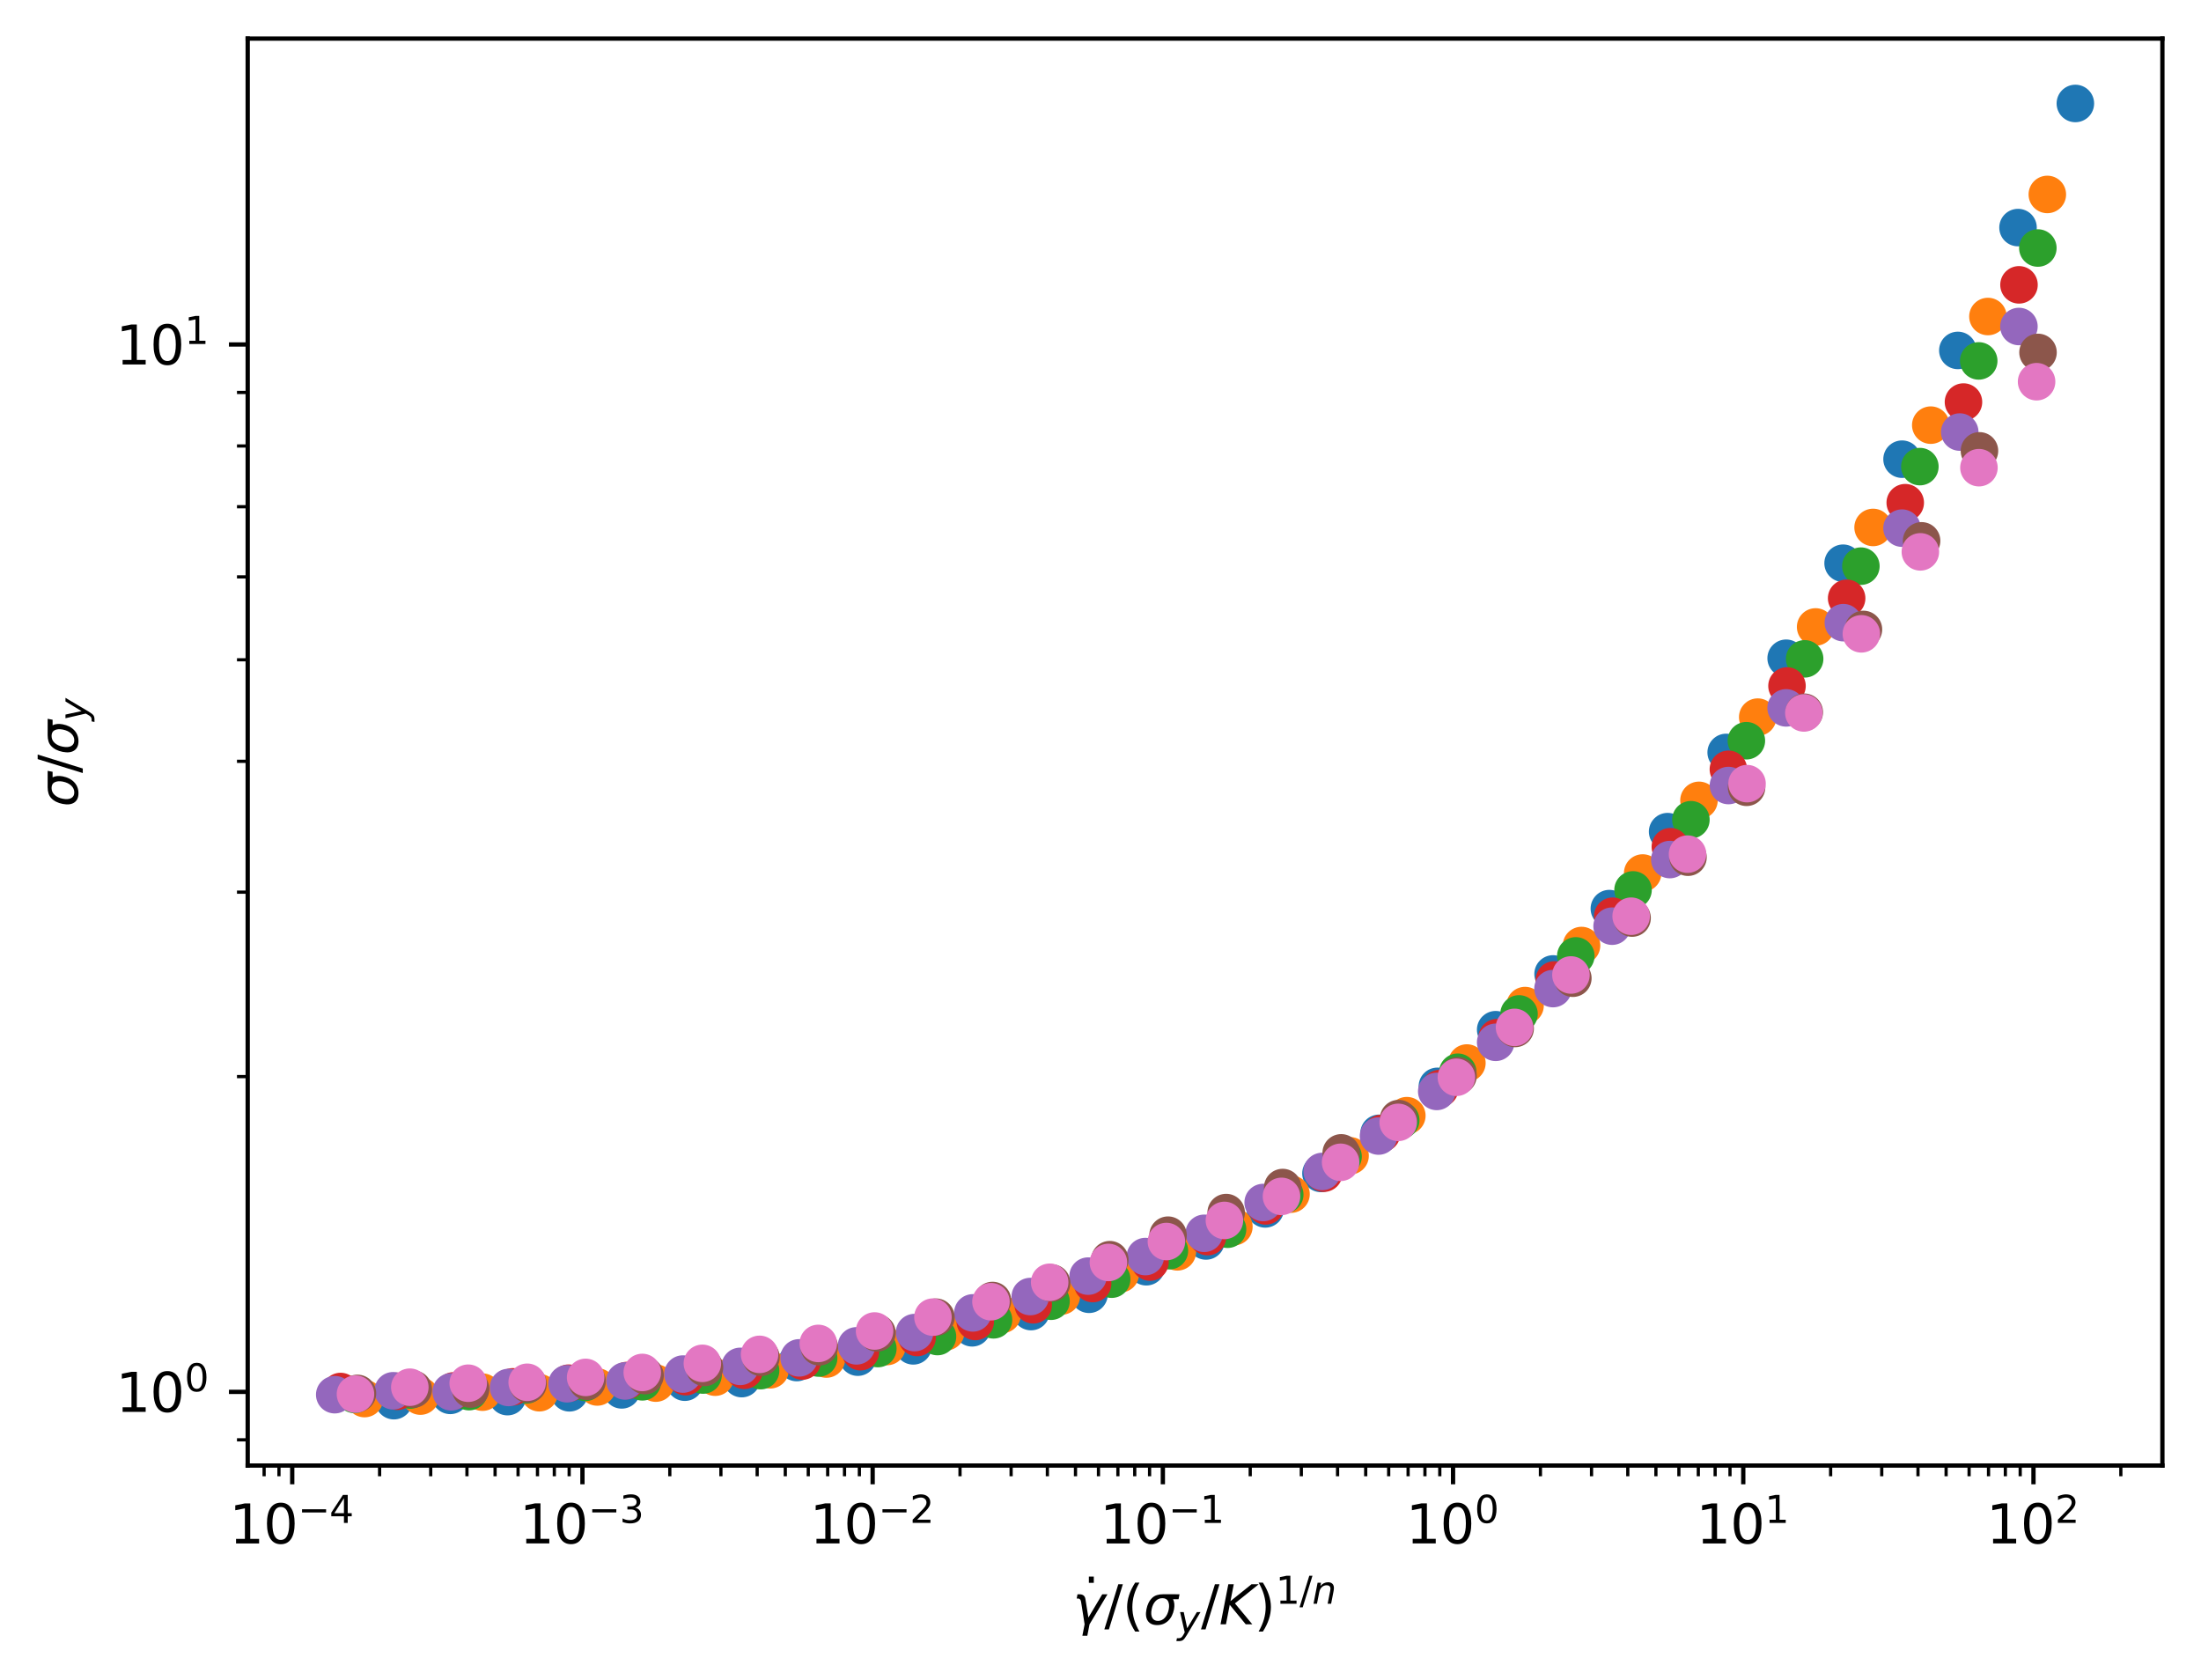 <?xml version="1.0" encoding="utf-8" standalone="no"?>
<!DOCTYPE svg PUBLIC "-//W3C//DTD SVG 1.1//EN"
  "http://www.w3.org/Graphics/SVG/1.1/DTD/svg11.dtd">
<svg xmlns:xlink="http://www.w3.org/1999/xlink" width="410.52pt" height="313.29pt" viewBox="0 0 410.52 313.29" xmlns="http://www.w3.org/2000/svg" version="1.1">
 <defs>
  <style type="text/css">*{stroke-linejoin: round; stroke-linecap: butt}</style>
 </defs>
 <g id="figure_1">
  <g id="patch_1">
   <path d="M 0 313.29 
L 410.52 313.29 
L 410.52 0 
L 0 0 
L 0 313.29 
z
" style="fill: none"/>
  </g>
  <g id="axes_1">
   <g id="patch_2">
    <path d="M 46.2 273.312 
L 403.32 273.312 
L 403.32 7.2 
L 46.2 7.2 
L 46.2 273.312 
z
" style="fill: none"/>
   </g>
   <g id="matplotlib.axis_1">
    <g id="xtick_1">
     <g id="line2d_1">
      <defs>
       <path id="m122ac0cb41" d="M 0 0 
L 0 3.5 
" style="stroke: #000000; stroke-width: 0.8"/>
      </defs>
      <g>
       <use xlink:href="#m122ac0cb41" x="54.507" y="273.312" style="stroke: #000000; stroke-width: 0.8"/>
      </g>
     </g>
     <g id="text_1">
      <!-- $\mathdefault{10^{-4}}$ -->
      <g transform="translate(42.757 287.91) scale(0.1 -0.1)">
       <defs>
        <path id="DejaVuSans-31" d="M 794 531 
L 1825 531 
L 1825 4091 
L 703 3866 
L 703 4441 
L 1819 4666 
L 2450 4666 
L 2450 531 
L 3481 531 
L 3481 0 
L 794 0 
L 794 531 
z
" transform="scale(0.016)"/>
        <path id="DejaVuSans-30" d="M 2034 4250 
Q 1547 4250 1301 3770 
Q 1056 3291 1056 2328 
Q 1056 1369 1301 889 
Q 1547 409 2034 409 
Q 2525 409 2770 889 
Q 3016 1369 3016 2328 
Q 3016 3291 2770 3770 
Q 2525 4250 2034 4250 
z
M 2034 4750 
Q 2819 4750 3233 4129 
Q 3647 3509 3647 2328 
Q 3647 1150 3233 529 
Q 2819 -91 2034 -91 
Q 1250 -91 836 529 
Q 422 1150 422 2328 
Q 422 3509 836 4129 
Q 1250 4750 2034 4750 
z
" transform="scale(0.016)"/>
        <path id="DejaVuSans-2212" d="M 678 2272 
L 4684 2272 
L 4684 1741 
L 678 1741 
L 678 2272 
z
" transform="scale(0.016)"/>
        <path id="DejaVuSans-34" d="M 2419 4116 
L 825 1625 
L 2419 1625 
L 2419 4116 
z
M 2253 4666 
L 3047 4666 
L 3047 1625 
L 3713 1625 
L 3713 1100 
L 3047 1100 
L 3047 0 
L 2419 0 
L 2419 1100 
L 313 1100 
L 313 1709 
L 2253 4666 
z
" transform="scale(0.016)"/>
       </defs>
       <use xlink:href="#DejaVuSans-31" transform="translate(0 0.684)"/>
       <use xlink:href="#DejaVuSans-30" transform="translate(63.623 0.684)"/>
       <use xlink:href="#DejaVuSans-2212" transform="translate(128.203 38.966) scale(0.7)"/>
       <use xlink:href="#DejaVuSans-34" transform="translate(186.855 38.966) scale(0.7)"/>
      </g>
     </g>
    </g>
    <g id="xtick_2">
     <g id="line2d_2">
      <g>
       <use xlink:href="#m122ac0cb41" x="108.635" y="273.312" style="stroke: #000000; stroke-width: 0.8"/>
      </g>
     </g>
     <g id="text_2">
      <!-- $\mathdefault{10^{-3}}$ -->
      <g transform="translate(96.885 287.91) scale(0.1 -0.1)">
       <defs>
        <path id="DejaVuSans-33" d="M 2597 2516 
Q 3050 2419 3304 2112 
Q 3559 1806 3559 1356 
Q 3559 666 3084 287 
Q 2609 -91 1734 -91 
Q 1441 -91 1130 -33 
Q 819 25 488 141 
L 488 750 
Q 750 597 1062 519 
Q 1375 441 1716 441 
Q 2309 441 2620 675 
Q 2931 909 2931 1356 
Q 2931 1769 2642 2001 
Q 2353 2234 1838 2234 
L 1294 2234 
L 1294 2753 
L 1863 2753 
Q 2328 2753 2575 2939 
Q 2822 3125 2822 3475 
Q 2822 3834 2567 4026 
Q 2313 4219 1838 4219 
Q 1578 4219 1281 4162 
Q 984 4106 628 3988 
L 628 4550 
Q 988 4650 1302 4700 
Q 1616 4750 1894 4750 
Q 2613 4750 3031 4423 
Q 3450 4097 3450 3541 
Q 3450 3153 3228 2886 
Q 3006 2619 2597 2516 
z
" transform="scale(0.016)"/>
       </defs>
       <use xlink:href="#DejaVuSans-31" transform="translate(0 0.766)"/>
       <use xlink:href="#DejaVuSans-30" transform="translate(63.623 0.766)"/>
       <use xlink:href="#DejaVuSans-2212" transform="translate(128.203 39.047) scale(0.7)"/>
       <use xlink:href="#DejaVuSans-33" transform="translate(186.855 39.047) scale(0.7)"/>
      </g>
     </g>
    </g>
    <g id="xtick_3">
     <g id="line2d_3">
      <g>
       <use xlink:href="#m122ac0cb41" x="162.763" y="273.312" style="stroke: #000000; stroke-width: 0.8"/>
      </g>
     </g>
     <g id="text_3">
      <!-- $\mathdefault{10^{-2}}$ -->
      <g transform="translate(151.013 287.91) scale(0.1 -0.1)">
       <defs>
        <path id="DejaVuSans-32" d="M 1228 531 
L 3431 531 
L 3431 0 
L 469 0 
L 469 531 
Q 828 903 1448 1529 
Q 2069 2156 2228 2338 
Q 2531 2678 2651 2914 
Q 2772 3150 2772 3378 
Q 2772 3750 2511 3984 
Q 2250 4219 1831 4219 
Q 1534 4219 1204 4116 
Q 875 4013 500 3803 
L 500 4441 
Q 881 4594 1212 4672 
Q 1544 4750 1819 4750 
Q 2544 4750 2975 4387 
Q 3406 4025 3406 3419 
Q 3406 3131 3298 2873 
Q 3191 2616 2906 2266 
Q 2828 2175 2409 1742 
Q 1991 1309 1228 531 
z
" transform="scale(0.016)"/>
       </defs>
       <use xlink:href="#DejaVuSans-31" transform="translate(0 0.766)"/>
       <use xlink:href="#DejaVuSans-30" transform="translate(63.623 0.766)"/>
       <use xlink:href="#DejaVuSans-2212" transform="translate(128.203 39.047) scale(0.7)"/>
       <use xlink:href="#DejaVuSans-32" transform="translate(186.855 39.047) scale(0.7)"/>
      </g>
     </g>
    </g>
    <g id="xtick_4">
     <g id="line2d_4">
      <g>
       <use xlink:href="#m122ac0cb41" x="216.891" y="273.312" style="stroke: #000000; stroke-width: 0.8"/>
      </g>
     </g>
     <g id="text_4">
      <!-- $\mathdefault{10^{-1}}$ -->
      <g transform="translate(205.141 287.91) scale(0.1 -0.1)">
       <use xlink:href="#DejaVuSans-31" transform="translate(0 0.684)"/>
       <use xlink:href="#DejaVuSans-30" transform="translate(63.623 0.684)"/>
       <use xlink:href="#DejaVuSans-2212" transform="translate(128.203 38.966) scale(0.7)"/>
       <use xlink:href="#DejaVuSans-31" transform="translate(186.855 38.966) scale(0.7)"/>
      </g>
     </g>
    </g>
    <g id="xtick_5">
     <g id="line2d_5">
      <g>
       <use xlink:href="#m122ac0cb41" x="271.018" y="273.312" style="stroke: #000000; stroke-width: 0.8"/>
      </g>
     </g>
     <g id="text_5">
      <!-- $\mathdefault{10^{0}}$ -->
      <g transform="translate(262.218 287.91) scale(0.1 -0.1)">
       <use xlink:href="#DejaVuSans-31" transform="translate(0 0.766)"/>
       <use xlink:href="#DejaVuSans-30" transform="translate(63.623 0.766)"/>
       <use xlink:href="#DejaVuSans-30" transform="translate(128.203 39.047) scale(0.7)"/>
      </g>
     </g>
    </g>
    <g id="xtick_6">
     <g id="line2d_6">
      <g>
       <use xlink:href="#m122ac0cb41" x="325.146" y="273.312" style="stroke: #000000; stroke-width: 0.8"/>
      </g>
     </g>
     <g id="text_6">
      <!-- $\mathdefault{10^{1}}$ -->
      <g transform="translate(316.346 287.91) scale(0.1 -0.1)">
       <use xlink:href="#DejaVuSans-31" transform="translate(0 0.684)"/>
       <use xlink:href="#DejaVuSans-30" transform="translate(63.623 0.684)"/>
       <use xlink:href="#DejaVuSans-31" transform="translate(128.203 38.966) scale(0.7)"/>
      </g>
     </g>
    </g>
    <g id="xtick_7">
     <g id="line2d_7">
      <g>
       <use xlink:href="#m122ac0cb41" x="379.274" y="273.312" style="stroke: #000000; stroke-width: 0.8"/>
      </g>
     </g>
     <g id="text_7">
      <!-- $\mathdefault{10^{2}}$ -->
      <g transform="translate(370.474 287.91) scale(0.1 -0.1)">
       <use xlink:href="#DejaVuSans-31" transform="translate(0 0.766)"/>
       <use xlink:href="#DejaVuSans-30" transform="translate(63.623 0.766)"/>
       <use xlink:href="#DejaVuSans-32" transform="translate(128.203 39.047) scale(0.7)"/>
      </g>
     </g>
    </g>
    <g id="xtick_8">
     <g id="line2d_8">
      <defs>
       <path id="m9c5cb05cec" d="M 0 0 
L 0 2 
" style="stroke: #000000; stroke-width: 0.6"/>
      </defs>
      <g>
       <use xlink:href="#m9c5cb05cec" x="49.261" y="273.312" style="stroke: #000000; stroke-width: 0.6"/>
      </g>
     </g>
    </g>
    <g id="xtick_9">
     <g id="line2d_9">
      <g>
       <use xlink:href="#m9c5cb05cec" x="52.03" y="273.312" style="stroke: #000000; stroke-width: 0.6"/>
      </g>
     </g>
    </g>
    <g id="xtick_10">
     <g id="line2d_10">
      <g>
       <use xlink:href="#m9c5cb05cec" x="70.801" y="273.312" style="stroke: #000000; stroke-width: 0.6"/>
      </g>
     </g>
    </g>
    <g id="xtick_11">
     <g id="line2d_11">
      <g>
       <use xlink:href="#m9c5cb05cec" x="80.333" y="273.312" style="stroke: #000000; stroke-width: 0.6"/>
      </g>
     </g>
    </g>
    <g id="xtick_12">
     <g id="line2d_12">
      <g>
       <use xlink:href="#m9c5cb05cec" x="87.095" y="273.312" style="stroke: #000000; stroke-width: 0.6"/>
      </g>
     </g>
    </g>
    <g id="xtick_13">
     <g id="line2d_13">
      <g>
       <use xlink:href="#m9c5cb05cec" x="92.341" y="273.312" style="stroke: #000000; stroke-width: 0.6"/>
      </g>
     </g>
    </g>
    <g id="xtick_14">
     <g id="line2d_14">
      <g>
       <use xlink:href="#m9c5cb05cec" x="96.627" y="273.312" style="stroke: #000000; stroke-width: 0.6"/>
      </g>
     </g>
    </g>
    <g id="xtick_15">
     <g id="line2d_15">
      <g>
       <use xlink:href="#m9c5cb05cec" x="100.25" y="273.312" style="stroke: #000000; stroke-width: 0.6"/>
      </g>
     </g>
    </g>
    <g id="xtick_16">
     <g id="line2d_16">
      <g>
       <use xlink:href="#m9c5cb05cec" x="103.389" y="273.312" style="stroke: #000000; stroke-width: 0.6"/>
      </g>
     </g>
    </g>
    <g id="xtick_17">
     <g id="line2d_17">
      <g>
       <use xlink:href="#m9c5cb05cec" x="106.158" y="273.312" style="stroke: #000000; stroke-width: 0.6"/>
      </g>
     </g>
    </g>
    <g id="xtick_18">
     <g id="line2d_18">
      <g>
       <use xlink:href="#m9c5cb05cec" x="124.929" y="273.312" style="stroke: #000000; stroke-width: 0.6"/>
      </g>
     </g>
    </g>
    <g id="xtick_19">
     <g id="line2d_19">
      <g>
       <use xlink:href="#m9c5cb05cec" x="134.46" y="273.312" style="stroke: #000000; stroke-width: 0.6"/>
      </g>
     </g>
    </g>
    <g id="xtick_20">
     <g id="line2d_20">
      <g>
       <use xlink:href="#m9c5cb05cec" x="141.223" y="273.312" style="stroke: #000000; stroke-width: 0.6"/>
      </g>
     </g>
    </g>
    <g id="xtick_21">
     <g id="line2d_21">
      <g>
       <use xlink:href="#m9c5cb05cec" x="146.469" y="273.312" style="stroke: #000000; stroke-width: 0.6"/>
      </g>
     </g>
    </g>
    <g id="xtick_22">
     <g id="line2d_22">
      <g>
       <use xlink:href="#m9c5cb05cec" x="150.755" y="273.312" style="stroke: #000000; stroke-width: 0.6"/>
      </g>
     </g>
    </g>
    <g id="xtick_23">
     <g id="line2d_23">
      <g>
       <use xlink:href="#m9c5cb05cec" x="154.378" y="273.312" style="stroke: #000000; stroke-width: 0.6"/>
      </g>
     </g>
    </g>
    <g id="xtick_24">
     <g id="line2d_24">
      <g>
       <use xlink:href="#m9c5cb05cec" x="157.517" y="273.312" style="stroke: #000000; stroke-width: 0.6"/>
      </g>
     </g>
    </g>
    <g id="xtick_25">
     <g id="line2d_25">
      <g>
       <use xlink:href="#m9c5cb05cec" x="160.286" y="273.312" style="stroke: #000000; stroke-width: 0.6"/>
      </g>
     </g>
    </g>
    <g id="xtick_26">
     <g id="line2d_26">
      <g>
       <use xlink:href="#m9c5cb05cec" x="179.057" y="273.312" style="stroke: #000000; stroke-width: 0.6"/>
      </g>
     </g>
    </g>
    <g id="xtick_27">
     <g id="line2d_27">
      <g>
       <use xlink:href="#m9c5cb05cec" x="188.588" y="273.312" style="stroke: #000000; stroke-width: 0.6"/>
      </g>
     </g>
    </g>
    <g id="xtick_28">
     <g id="line2d_28">
      <g>
       <use xlink:href="#m9c5cb05cec" x="195.351" y="273.312" style="stroke: #000000; stroke-width: 0.6"/>
      </g>
     </g>
    </g>
    <g id="xtick_29">
     <g id="line2d_29">
      <g>
       <use xlink:href="#m9c5cb05cec" x="200.596" y="273.312" style="stroke: #000000; stroke-width: 0.6"/>
      </g>
     </g>
    </g>
    <g id="xtick_30">
     <g id="line2d_30">
      <g>
       <use xlink:href="#m9c5cb05cec" x="204.882" y="273.312" style="stroke: #000000; stroke-width: 0.6"/>
      </g>
     </g>
    </g>
    <g id="xtick_31">
     <g id="line2d_31">
      <g>
       <use xlink:href="#m9c5cb05cec" x="208.506" y="273.312" style="stroke: #000000; stroke-width: 0.6"/>
      </g>
     </g>
    </g>
    <g id="xtick_32">
     <g id="line2d_32">
      <g>
       <use xlink:href="#m9c5cb05cec" x="211.645" y="273.312" style="stroke: #000000; stroke-width: 0.6"/>
      </g>
     </g>
    </g>
    <g id="xtick_33">
     <g id="line2d_33">
      <g>
       <use xlink:href="#m9c5cb05cec" x="214.414" y="273.312" style="stroke: #000000; stroke-width: 0.6"/>
      </g>
     </g>
    </g>
    <g id="xtick_34">
     <g id="line2d_34">
      <g>
       <use xlink:href="#m9c5cb05cec" x="233.185" y="273.312" style="stroke: #000000; stroke-width: 0.6"/>
      </g>
     </g>
    </g>
    <g id="xtick_35">
     <g id="line2d_35">
      <g>
       <use xlink:href="#m9c5cb05cec" x="242.716" y="273.312" style="stroke: #000000; stroke-width: 0.6"/>
      </g>
     </g>
    </g>
    <g id="xtick_36">
     <g id="line2d_36">
      <g>
       <use xlink:href="#m9c5cb05cec" x="249.479" y="273.312" style="stroke: #000000; stroke-width: 0.6"/>
      </g>
     </g>
    </g>
    <g id="xtick_37">
     <g id="line2d_37">
      <g>
       <use xlink:href="#m9c5cb05cec" x="254.724" y="273.312" style="stroke: #000000; stroke-width: 0.6"/>
      </g>
     </g>
    </g>
    <g id="xtick_38">
     <g id="line2d_38">
      <g>
       <use xlink:href="#m9c5cb05cec" x="259.01" y="273.312" style="stroke: #000000; stroke-width: 0.6"/>
      </g>
     </g>
    </g>
    <g id="xtick_39">
     <g id="line2d_39">
      <g>
       <use xlink:href="#m9c5cb05cec" x="262.634" y="273.312" style="stroke: #000000; stroke-width: 0.6"/>
      </g>
     </g>
    </g>
    <g id="xtick_40">
     <g id="line2d_40">
      <g>
       <use xlink:href="#m9c5cb05cec" x="265.773" y="273.312" style="stroke: #000000; stroke-width: 0.6"/>
      </g>
     </g>
    </g>
    <g id="xtick_41">
     <g id="line2d_41">
      <g>
       <use xlink:href="#m9c5cb05cec" x="268.542" y="273.312" style="stroke: #000000; stroke-width: 0.6"/>
      </g>
     </g>
    </g>
    <g id="xtick_42">
     <g id="line2d_42">
      <g>
       <use xlink:href="#m9c5cb05cec" x="287.313" y="273.312" style="stroke: #000000; stroke-width: 0.6"/>
      </g>
     </g>
    </g>
    <g id="xtick_43">
     <g id="line2d_43">
      <g>
       <use xlink:href="#m9c5cb05cec" x="296.844" y="273.312" style="stroke: #000000; stroke-width: 0.6"/>
      </g>
     </g>
    </g>
    <g id="xtick_44">
     <g id="line2d_44">
      <g>
       <use xlink:href="#m9c5cb05cec" x="303.607" y="273.312" style="stroke: #000000; stroke-width: 0.6"/>
      </g>
     </g>
    </g>
    <g id="xtick_45">
     <g id="line2d_45">
      <g>
       <use xlink:href="#m9c5cb05cec" x="308.852" y="273.312" style="stroke: #000000; stroke-width: 0.6"/>
      </g>
     </g>
    </g>
    <g id="xtick_46">
     <g id="line2d_46">
      <g>
       <use xlink:href="#m9c5cb05cec" x="313.138" y="273.312" style="stroke: #000000; stroke-width: 0.6"/>
      </g>
     </g>
    </g>
    <g id="xtick_47">
     <g id="line2d_47">
      <g>
       <use xlink:href="#m9c5cb05cec" x="316.762" y="273.312" style="stroke: #000000; stroke-width: 0.6"/>
      </g>
     </g>
    </g>
    <g id="xtick_48">
     <g id="line2d_48">
      <g>
       <use xlink:href="#m9c5cb05cec" x="319.901" y="273.312" style="stroke: #000000; stroke-width: 0.6"/>
      </g>
     </g>
    </g>
    <g id="xtick_49">
     <g id="line2d_49">
      <g>
       <use xlink:href="#m9c5cb05cec" x="322.67" y="273.312" style="stroke: #000000; stroke-width: 0.6"/>
      </g>
     </g>
    </g>
    <g id="xtick_50">
     <g id="line2d_50">
      <g>
       <use xlink:href="#m9c5cb05cec" x="341.44" y="273.312" style="stroke: #000000; stroke-width: 0.6"/>
      </g>
     </g>
    </g>
    <g id="xtick_51">
     <g id="line2d_51">
      <g>
       <use xlink:href="#m9c5cb05cec" x="350.972" y="273.312" style="stroke: #000000; stroke-width: 0.6"/>
      </g>
     </g>
    </g>
    <g id="xtick_52">
     <g id="line2d_52">
      <g>
       <use xlink:href="#m9c5cb05cec" x="357.735" y="273.312" style="stroke: #000000; stroke-width: 0.6"/>
      </g>
     </g>
    </g>
    <g id="xtick_53">
     <g id="line2d_53">
      <g>
       <use xlink:href="#m9c5cb05cec" x="362.98" y="273.312" style="stroke: #000000; stroke-width: 0.6"/>
      </g>
     </g>
    </g>
    <g id="xtick_54">
     <g id="line2d_54">
      <g>
       <use xlink:href="#m9c5cb05cec" x="367.266" y="273.312" style="stroke: #000000; stroke-width: 0.6"/>
      </g>
     </g>
    </g>
    <g id="xtick_55">
     <g id="line2d_55">
      <g>
       <use xlink:href="#m9c5cb05cec" x="370.89" y="273.312" style="stroke: #000000; stroke-width: 0.6"/>
      </g>
     </g>
    </g>
    <g id="xtick_56">
     <g id="line2d_56">
      <g>
       <use xlink:href="#m9c5cb05cec" x="374.029" y="273.312" style="stroke: #000000; stroke-width: 0.6"/>
      </g>
     </g>
    </g>
    <g id="xtick_57">
     <g id="line2d_57">
      <g>
       <use xlink:href="#m9c5cb05cec" x="376.797" y="273.312" style="stroke: #000000; stroke-width: 0.6"/>
      </g>
     </g>
    </g>
    <g id="xtick_58">
     <g id="line2d_58">
      <g>
       <use xlink:href="#m9c5cb05cec" x="395.568" y="273.312" style="stroke: #000000; stroke-width: 0.6"/>
      </g>
     </g>
    </g>
    <g id="text_8">
     <!-- $\dot\gamma / (\sigma_{y}/K)^{1/n}$ -->
     <g transform="translate(200.06 302.99) scale(0.1 -0.1)">
      <defs>
       <path id="DejaVuSans-307" d="M -1894 4863 
L -1319 4863 
L -1319 4134 
L -1894 4134 
L -1894 4863 
z
M -1600 3584 
L -1600 3584 
z
" transform="scale(0.016)"/>
       <path id="DejaVuSans-Oblique-3b3" d="M 1491 2950 
L 1838 788 
L 3456 3500 
L 4066 3500 
L 1972 0 
L 1713 -1331 
L 1138 -1331 
L 1397 0 
L 988 2613 
Q 925 3006 628 3006 
L 475 3006 
L 569 3500 
L 788 3500 
Q 1403 3500 1491 2950 
z
" transform="scale(0.016)"/>
       <path id="DejaVuSans-2f" d="M 1625 4666 
L 2156 4666 
L 531 -594 
L 0 -594 
L 1625 4666 
z
" transform="scale(0.016)"/>
       <path id="DejaVuSans-28" d="M 1984 4856 
Q 1566 4138 1362 3434 
Q 1159 2731 1159 2009 
Q 1159 1288 1364 580 
Q 1569 -128 1984 -844 
L 1484 -844 
Q 1016 -109 783 600 
Q 550 1309 550 2009 
Q 550 2706 781 3412 
Q 1013 4119 1484 4856 
L 1984 4856 
z
" transform="scale(0.016)"/>
       <path id="DejaVuSans-Oblique-3c3" d="M 2219 3044 
Q 1744 3044 1422 2700 
Q 1081 2341 969 1747 
Q 844 1119 1044 756 
Q 1241 397 1706 397 
Q 2166 397 2503 759 
Q 2844 1122 2966 1747 
Q 3075 2319 2881 2700 
Q 2700 3044 2219 3044 
z
M 2309 3503 
L 4219 3500 
L 4106 2925 
L 3463 2925 
Q 3706 2438 3575 1747 
Q 3406 888 2884 400 
Q 2359 -91 1609 -91 
Q 856 -91 525 400 
Q 194 888 363 1747 
Q 528 2609 1050 3097 
Q 1484 3503 2309 3503 
z
" transform="scale(0.016)"/>
       <path id="DejaVuSans-Oblique-79" d="M 1588 -325 
Q 1188 -997 936 -1164 
Q 684 -1331 294 -1331 
L -159 -1331 
L -63 -850 
L 269 -850 
Q 509 -850 678 -719 
Q 847 -588 1056 -206 
L 1234 128 
L 459 3500 
L 1069 3500 
L 1650 819 
L 3256 3500 
L 3859 3500 
L 1588 -325 
z
" transform="scale(0.016)"/>
       <path id="DejaVuSans-Oblique-4b" d="M 1081 4666 
L 1716 4666 
L 1331 2700 
L 3781 4666 
L 4622 4666 
L 1850 2438 
L 3878 0 
L 3109 0 
L 1247 2272 
L 806 0 
L 172 0 
L 1081 4666 
z
" transform="scale(0.016)"/>
       <path id="DejaVuSans-29" d="M 513 4856 
L 1013 4856 
Q 1481 4119 1714 3412 
Q 1947 2706 1947 2009 
Q 1947 1309 1714 600 
Q 1481 -109 1013 -844 
L 513 -844 
Q 928 -128 1133 580 
Q 1338 1288 1338 2009 
Q 1338 2731 1133 3434 
Q 928 4138 513 4856 
z
" transform="scale(0.016)"/>
       <path id="DejaVuSans-Oblique-6e" d="M 3566 2113 
L 3156 0 
L 2578 0 
L 2988 2091 
Q 3016 2238 3031 2350 
Q 3047 2463 3047 2528 
Q 3047 2791 2881 2937 
Q 2716 3084 2419 3084 
Q 1956 3084 1622 2776 
Q 1288 2469 1184 1941 
L 800 0 
L 225 0 
L 903 3500 
L 1478 3500 
L 1363 2950 
Q 1603 3253 1940 3418 
Q 2278 3584 2650 3584 
Q 3113 3584 3367 3334 
Q 3622 3084 3622 2631 
Q 3622 2519 3608 2391 
Q 3594 2263 3566 2113 
z
" transform="scale(0.016)"/>
      </defs>
      <use xlink:href="#DejaVuSans-307" transform="translate(60.617 11.872)"/>
      <use xlink:href="#DejaVuSans-Oblique-3b3" transform="translate(0 0.684)"/>
      <use xlink:href="#DejaVuSans-2f" transform="translate(59.18 0.684)"/>
      <use xlink:href="#DejaVuSans-28" transform="translate(92.871 0.684)"/>
      <use xlink:href="#DejaVuSans-Oblique-3c3" transform="translate(131.885 0.684)"/>
      <use xlink:href="#DejaVuSans-Oblique-79" transform="translate(195.264 -15.722) scale(0.7)"/>
      <use xlink:href="#DejaVuSans-2f" transform="translate(239.424 0.684)"/>
      <use xlink:href="#DejaVuSans-Oblique-4b" transform="translate(273.115 0.684)"/>
      <use xlink:href="#DejaVuSans-29" transform="translate(338.691 0.684)"/>
      <use xlink:href="#DejaVuSans-31" transform="translate(378.662 38.966) scale(0.7)"/>
      <use xlink:href="#DejaVuSans-2f" transform="translate(423.198 38.966) scale(0.7)"/>
      <use xlink:href="#DejaVuSans-Oblique-6e" transform="translate(446.782 38.966) scale(0.7)"/>
     </g>
    </g>
   </g>
   <g id="matplotlib.axis_2">
    <g id="ytick_1">
     <g id="line2d_59">
      <defs>
       <path id="m9fdda452d6" d="M 0 0 
L -3.5 0 
" style="stroke: #000000; stroke-width: 0.8"/>
      </defs>
      <g>
       <use xlink:href="#m9fdda452d6" x="46.2" y="259.577" style="stroke: #000000; stroke-width: 0.8"/>
      </g>
     </g>
     <g id="text_9">
      <!-- $\mathdefault{10^{0}}$ -->
      <g transform="translate(21.6 263.376) scale(0.1 -0.1)">
       <use xlink:href="#DejaVuSans-31" transform="translate(0 0.766)"/>
       <use xlink:href="#DejaVuSans-30" transform="translate(63.623 0.766)"/>
       <use xlink:href="#DejaVuSans-30" transform="translate(128.203 39.047) scale(0.7)"/>
      </g>
     </g>
    </g>
    <g id="ytick_2">
     <g id="line2d_60">
      <g>
       <use xlink:href="#m9fdda452d6" x="46.2" y="64.246" style="stroke: #000000; stroke-width: 0.8"/>
      </g>
     </g>
     <g id="text_10">
      <!-- $\mathdefault{10^{1}}$ -->
      <g transform="translate(21.6 68.045) scale(0.1 -0.1)">
       <use xlink:href="#DejaVuSans-31" transform="translate(0 0.684)"/>
       <use xlink:href="#DejaVuSans-30" transform="translate(63.623 0.684)"/>
       <use xlink:href="#DejaVuSans-31" transform="translate(128.203 38.966) scale(0.7)"/>
      </g>
     </g>
    </g>
    <g id="ytick_3">
     <g id="line2d_61">
      <defs>
       <path id="mb81e684289" d="M 0 0 
L -2 0 
" style="stroke: #000000; stroke-width: 0.6"/>
      </defs>
      <g>
       <use xlink:href="#mb81e684289" x="46.2" y="268.515" style="stroke: #000000; stroke-width: 0.6"/>
      </g>
     </g>
    </g>
    <g id="ytick_4">
     <g id="line2d_62">
      <g>
       <use xlink:href="#mb81e684289" x="46.2" y="200.777" style="stroke: #000000; stroke-width: 0.6"/>
      </g>
     </g>
    </g>
    <g id="ytick_5">
     <g id="line2d_63">
      <g>
       <use xlink:href="#mb81e684289" x="46.2" y="166.381" style="stroke: #000000; stroke-width: 0.6"/>
      </g>
     </g>
    </g>
    <g id="ytick_6">
     <g id="line2d_64">
      <g>
       <use xlink:href="#mb81e684289" x="46.2" y="141.976" style="stroke: #000000; stroke-width: 0.6"/>
      </g>
     </g>
    </g>
    <g id="ytick_7">
     <g id="line2d_65">
      <g>
       <use xlink:href="#mb81e684289" x="46.2" y="123.047" style="stroke: #000000; stroke-width: 0.6"/>
      </g>
     </g>
    </g>
    <g id="ytick_8">
     <g id="line2d_66">
      <g>
       <use xlink:href="#mb81e684289" x="46.2" y="107.58" style="stroke: #000000; stroke-width: 0.6"/>
      </g>
     </g>
    </g>
    <g id="ytick_9">
     <g id="line2d_67">
      <g>
       <use xlink:href="#mb81e684289" x="46.2" y="94.503" style="stroke: #000000; stroke-width: 0.6"/>
      </g>
     </g>
    </g>
    <g id="ytick_10">
     <g id="line2d_68">
      <g>
       <use xlink:href="#mb81e684289" x="46.2" y="83.176" style="stroke: #000000; stroke-width: 0.6"/>
      </g>
     </g>
    </g>
    <g id="ytick_11">
     <g id="line2d_69">
      <g>
       <use xlink:href="#mb81e684289" x="46.2" y="73.184" style="stroke: #000000; stroke-width: 0.6"/>
      </g>
     </g>
    </g>
    <g id="text_11">
     <!-- $\sigma / \sigma_{y}$ -->
     <g transform="translate(14.5 150.506) rotate(-90) scale(0.1 -0.1)">
      <use xlink:href="#DejaVuSans-Oblique-3c3" transform="translate(0 0.094)"/>
      <use xlink:href="#DejaVuSans-2f" transform="translate(63.379 0.094)"/>
      <use xlink:href="#DejaVuSans-Oblique-3c3" transform="translate(97.07 0.094)"/>
      <use xlink:href="#DejaVuSans-Oblique-79" transform="translate(160.449 -16.312) scale(0.7)"/>
     </g>
    </g>
   </g>
   <g id="line2d_70">
    <defs>
     <path id="m24599a36b8" d="M 0 3 
C 0.796 3 1.559 2.684 2.121 2.121 
C 2.684 1.559 3 0.796 3 0 
C 3 -0.796 2.684 -1.559 2.121 -2.121 
C 1.559 -2.684 0.796 -3 0 -3 
C -0.796 -3 -1.559 -2.684 -2.121 -2.121 
C -2.684 -1.559 -3 -0.796 -3 0 
C -3 0.796 -2.684 1.559 -2.121 2.121 
C -1.559 2.684 -0.796 3 0 3 
z
" style="stroke: #1f77b4"/>
    </defs>
    <g clip-path="url(#pd4ca7f4104)">
     <use xlink:href="#m24599a36b8" x="73.469" y="261.216" style="fill: #1f77b4; stroke: #1f77b4"/>
     <use xlink:href="#m24599a36b8" x="83.983" y="260.228" style="fill: #1f77b4; stroke: #1f77b4"/>
     <use xlink:href="#m24599a36b8" x="94.654" y="260.464" style="fill: #1f77b4; stroke: #1f77b4"/>
     <use xlink:href="#m24599a36b8" x="106.202" y="259.749" style="fill: #1f77b4; stroke: #1f77b4"/>
     <use xlink:href="#m24599a36b8" x="115.96" y="259.204" style="fill: #1f77b4; stroke: #1f77b4"/>
     <use xlink:href="#m24599a36b8" x="127.729" y="257.771" style="fill: #1f77b4; stroke: #1f77b4"/>
     <use xlink:href="#m24599a36b8" x="138.343" y="257.101" style="fill: #1f77b4; stroke: #1f77b4"/>
     <use xlink:href="#m24599a36b8" x="148.609" y="254.107" style="fill: #1f77b4; stroke: #1f77b4"/>
     <use xlink:href="#m24599a36b8" x="159.995" y="253.101" style="fill: #1f77b4; stroke: #1f77b4"/>
     <use xlink:href="#m24599a36b8" x="170.34" y="250.993" style="fill: #1f77b4; stroke: #1f77b4"/>
     <use xlink:href="#m24599a36b8" x="181.317" y="247.627" style="fill: #1f77b4; stroke: #1f77b4"/>
     <use xlink:href="#m24599a36b8" x="192.298" y="244.601" style="fill: #1f77b4; stroke: #1f77b4"/>
     <use xlink:href="#m24599a36b8" x="203.123" y="241.375" style="fill: #1f77b4; stroke: #1f77b4"/>
     <use xlink:href="#m24599a36b8" x="213.808" y="236.239" style="fill: #1f77b4; stroke: #1f77b4"/>
     <use xlink:href="#m24599a36b8" x="224.934" y="231.433" style="fill: #1f77b4; stroke: #1f77b4"/>
     <use xlink:href="#m24599a36b8" x="235.983" y="225.453" style="fill: #1f77b4; stroke: #1f77b4"/>
     <use xlink:href="#m24599a36b8" x="246.38" y="218.838" style="fill: #1f77b4; stroke: #1f77b4"/>
     <use xlink:href="#m24599a36b8" x="257.214" y="211.359" style="fill: #1f77b4; stroke: #1f77b4"/>
     <use xlink:href="#m24599a36b8" x="268.095" y="202.598" style="fill: #1f77b4; stroke: #1f77b4"/>
     <use xlink:href="#m24599a36b8" x="278.966" y="192.034" style="fill: #1f77b4; stroke: #1f77b4"/>
     <use xlink:href="#m24599a36b8" x="289.675" y="181.633" style="fill: #1f77b4; stroke: #1f77b4"/>
     <use xlink:href="#m24599a36b8" x="300.17" y="169.449" style="fill: #1f77b4; stroke: #1f77b4"/>
     <use xlink:href="#m24599a36b8" x="311.037" y="155.096" style="fill: #1f77b4; stroke: #1f77b4"/>
     <use xlink:href="#m24599a36b8" x="321.958" y="140.325" style="fill: #1f77b4; stroke: #1f77b4"/>
     <use xlink:href="#m24599a36b8" x="333.144" y="122.76" style="fill: #1f77b4; stroke: #1f77b4"/>
     <use xlink:href="#m24599a36b8" x="343.766" y="105.037" style="fill: #1f77b4; stroke: #1f77b4"/>
     <use xlink:href="#m24599a36b8" x="354.761" y="85.635" style="fill: #1f77b4; stroke: #1f77b4"/>
     <use xlink:href="#m24599a36b8" x="365.167" y="65.352" style="fill: #1f77b4; stroke: #1f77b4"/>
     <use xlink:href="#m24599a36b8" x="376.392" y="42.443" style="fill: #1f77b4; stroke: #1f77b4"/>
     <use xlink:href="#m24599a36b8" x="387.087" y="19.296" style="fill: #1f77b4; stroke: #1f77b4"/>
    </g>
   </g>
   <g id="line2d_71">
    <defs>
     <path id="mbac4171465" d="M 0 3 
C 0.796 3 1.559 2.684 2.121 2.121 
C 2.684 1.559 3 0.796 3 0 
C 3 -0.796 2.684 -1.559 2.121 -2.121 
C 1.559 -2.684 0.796 -3 0 -3 
C -0.796 -3 -1.559 -2.684 -2.121 -2.121 
C -2.684 -1.559 -3 -0.796 -3 0 
C -3 0.796 -2.684 1.559 -2.121 2.121 
C -1.559 2.684 -0.796 3 0 3 
z
" style="stroke: #ff7f0e"/>
    </defs>
    <g clip-path="url(#pd4ca7f4104)">
     <use xlink:href="#mbac4171465" x="67.993" y="260.823" style="fill: #ff7f0e; stroke: #ff7f0e"/>
     <use xlink:href="#mbac4171465" x="78.414" y="260.364" style="fill: #ff7f0e; stroke: #ff7f0e"/>
     <use xlink:href="#mbac4171465" x="89.987" y="259.629" style="fill: #ff7f0e; stroke: #ff7f0e"/>
     <use xlink:href="#mbac4171465" x="100.594" y="259.736" style="fill: #ff7f0e; stroke: #ff7f0e"/>
     <use xlink:href="#mbac4171465" x="111.403" y="258.661" style="fill: #ff7f0e; stroke: #ff7f0e"/>
     <use xlink:href="#mbac4171465" x="122.313" y="257.94" style="fill: #ff7f0e; stroke: #ff7f0e"/>
     <use xlink:href="#mbac4171465" x="133.392" y="256.835" style="fill: #ff7f0e; stroke: #ff7f0e"/>
     <use xlink:href="#mbac4171465" x="143.638" y="255.458" style="fill: #ff7f0e; stroke: #ff7f0e"/>
     <use xlink:href="#mbac4171465" x="154.134" y="253.451" style="fill: #ff7f0e; stroke: #ff7f0e"/>
     <use xlink:href="#mbac4171465" x="165.423" y="251.12" style="fill: #ff7f0e; stroke: #ff7f0e"/>
     <use xlink:href="#mbac4171465" x="176.407" y="248.373" style="fill: #ff7f0e; stroke: #ff7f0e"/>
     <use xlink:href="#mbac4171465" x="186.918" y="245.134" style="fill: #ff7f0e; stroke: #ff7f0e"/>
     <use xlink:href="#mbac4171465" x="197.954" y="241.71" style="fill: #ff7f0e; stroke: #ff7f0e"/>
     <use xlink:href="#mbac4171465" x="208.961" y="237.552" style="fill: #ff7f0e; stroke: #ff7f0e"/>
     <use xlink:href="#mbac4171465" x="219.597" y="233.46" style="fill: #ff7f0e; stroke: #ff7f0e"/>
     <use xlink:href="#mbac4171465" x="230.139" y="228.767" style="fill: #ff7f0e; stroke: #ff7f0e"/>
     <use xlink:href="#mbac4171465" x="240.795" y="222.696" style="fill: #ff7f0e; stroke: #ff7f0e"/>
     <use xlink:href="#mbac4171465" x="251.808" y="215.547" style="fill: #ff7f0e; stroke: #ff7f0e"/>
     <use xlink:href="#mbac4171465" x="262.396" y="208.065" style="fill: #ff7f0e; stroke: #ff7f0e"/>
     <use xlink:href="#mbac4171465" x="273.598" y="198.248" style="fill: #ff7f0e; stroke: #ff7f0e"/>
     <use xlink:href="#mbac4171465" x="284.446" y="187.533" style="fill: #ff7f0e; stroke: #ff7f0e"/>
     <use xlink:href="#mbac4171465" x="294.98" y="176.334" style="fill: #ff7f0e; stroke: #ff7f0e"/>
     <use xlink:href="#mbac4171465" x="306.387" y="162.811" style="fill: #ff7f0e; stroke: #ff7f0e"/>
     <use xlink:href="#mbac4171465" x="316.886" y="149.261" style="fill: #ff7f0e; stroke: #ff7f0e"/>
     <use xlink:href="#mbac4171465" x="327.843" y="133.741" style="fill: #ff7f0e; stroke: #ff7f0e"/>
     <use xlink:href="#mbac4171465" x="338.643" y="116.921" style="fill: #ff7f0e; stroke: #ff7f0e"/>
     <use xlink:href="#mbac4171465" x="349.359" y="98.365" style="fill: #ff7f0e; stroke: #ff7f0e"/>
     <use xlink:href="#mbac4171465" x="360.118" y="79.287" style="fill: #ff7f0e; stroke: #ff7f0e"/>
     <use xlink:href="#mbac4171465" x="370.779" y="59.028" style="fill: #ff7f0e; stroke: #ff7f0e"/>
     <use xlink:href="#mbac4171465" x="381.858" y="36.263" style="fill: #ff7f0e; stroke: #ff7f0e"/>
    </g>
   </g>
   <g id="line2d_72">
    <defs>
     <path id="mfddb820aac" d="M 0 3 
C 0.796 3 1.559 2.684 2.121 2.121 
C 2.684 1.559 3 0.796 3 0 
C 3 -0.796 2.684 -1.559 2.121 -2.121 
C 1.559 -2.684 0.796 -3 0 -3 
C -0.796 -3 -1.559 -2.684 -2.121 -2.121 
C -2.684 -1.559 -3 -0.796 -3 0 
C -3 0.796 -2.684 1.559 -2.121 2.121 
C -1.559 2.684 -0.796 3 0 3 
z
" style="stroke: #2ca02c"/>
    </defs>
    <g clip-path="url(#pd4ca7f4104)">
     <use xlink:href="#mfddb820aac" x="66.14" y="260.063" style="fill: #2ca02c; stroke: #2ca02c"/>
     <use xlink:href="#mfddb820aac" x="76.506" y="259.231" style="fill: #2ca02c; stroke: #2ca02c"/>
     <use xlink:href="#mfddb820aac" x="87.485" y="259.529" style="fill: #2ca02c; stroke: #2ca02c"/>
     <use xlink:href="#mfddb820aac" x="98.195" y="258.274" style="fill: #2ca02c; stroke: #2ca02c"/>
     <use xlink:href="#mfddb820aac" x="109.15" y="257.81" style="fill: #2ca02c; stroke: #2ca02c"/>
     <use xlink:href="#mfddb820aac" x="119.818" y="257.7" style="fill: #2ca02c; stroke: #2ca02c"/>
     <use xlink:href="#mfddb820aac" x="131.134" y="256.435" style="fill: #2ca02c; stroke: #2ca02c"/>
     <use xlink:href="#mfddb820aac" x="141.862" y="255.614" style="fill: #2ca02c; stroke: #2ca02c"/>
     <use xlink:href="#mfddb820aac" x="152.69" y="253.266" style="fill: #2ca02c; stroke: #2ca02c"/>
     <use xlink:href="#mfddb820aac" x="163.731" y="251.498" style="fill: #2ca02c; stroke: #2ca02c"/>
     <use xlink:href="#mfddb820aac" x="174.856" y="249.257" style="fill: #2ca02c; stroke: #2ca02c"/>
     <use xlink:href="#mfddb820aac" x="185.305" y="246.138" style="fill: #2ca02c; stroke: #2ca02c"/>
     <use xlink:href="#mfddb820aac" x="196.031" y="242.669" style="fill: #2ca02c; stroke: #2ca02c"/>
     <use xlink:href="#mfddb820aac" x="207.341" y="238.558" style="fill: #2ca02c; stroke: #2ca02c"/>
     <use xlink:href="#mfddb820aac" x="218.112" y="233.247" style="fill: #2ca02c; stroke: #2ca02c"/>
     <use xlink:href="#mfddb820aac" x="228.957" y="229.244" style="fill: #2ca02c; stroke: #2ca02c"/>
     <use xlink:href="#mfddb820aac" x="239.623" y="222.781" style="fill: #2ca02c; stroke: #2ca02c"/>
     <use xlink:href="#mfddb820aac" x="250.502" y="215.687" style="fill: #2ca02c; stroke: #2ca02c"/>
     <use xlink:href="#mfddb820aac" x="261.257" y="208.923" style="fill: #2ca02c; stroke: #2ca02c"/>
     <use xlink:href="#mfddb820aac" x="271.895" y="199.965" style="fill: #2ca02c; stroke: #2ca02c"/>
     <use xlink:href="#mfddb820aac" x="283.32" y="189.092" style="fill: #2ca02c; stroke: #2ca02c"/>
     <use xlink:href="#mfddb820aac" x="293.911" y="178.268" style="fill: #2ca02c; stroke: #2ca02c"/>
     <use xlink:href="#mfddb820aac" x="304.587" y="165.963" style="fill: #2ca02c; stroke: #2ca02c"/>
     <use xlink:href="#mfddb820aac" x="315.379" y="152.874" style="fill: #2ca02c; stroke: #2ca02c"/>
     <use xlink:href="#mfddb820aac" x="325.723" y="138.14" style="fill: #2ca02c; stroke: #2ca02c"/>
     <use xlink:href="#mfddb820aac" x="336.593" y="122.871" style="fill: #2ca02c; stroke: #2ca02c"/>
     <use xlink:href="#mfddb820aac" x="347.083" y="105.584" style="fill: #2ca02c; stroke: #2ca02c"/>
     <use xlink:href="#mfddb820aac" x="358.084" y="87.02" style="fill: #2ca02c; stroke: #2ca02c"/>
     <use xlink:href="#mfddb820aac" x="369.062" y="67.307" style="fill: #2ca02c; stroke: #2ca02c"/>
     <use xlink:href="#mfddb820aac" x="380.089" y="46.253" style="fill: #2ca02c; stroke: #2ca02c"/>
    </g>
   </g>
   <g id="line2d_73">
    <defs>
     <path id="m1496daf0ba" d="M 0 3 
C 0.796 3 1.559 2.684 2.121 2.121 
C 2.684 1.559 3 0.796 3 0 
C 3 -0.796 2.684 -1.559 2.121 -2.121 
C 1.559 -2.684 0.796 -3 0 -3 
C -0.796 -3 -1.559 -2.684 -2.121 -2.121 
C -2.684 -1.559 -3 -0.796 -3 0 
C -3 0.796 -2.684 1.559 -2.121 2.121 
C -1.559 2.684 -0.796 3 0 3 
z
" style="stroke: #d62728"/>
    </defs>
    <g clip-path="url(#pd4ca7f4104)">
     <use xlink:href="#m1496daf0ba" x="63.523" y="259.508" style="fill: #d62728; stroke: #d62728"/>
     <use xlink:href="#m1496daf0ba" x="74.087" y="259.466" style="fill: #d62728; stroke: #d62728"/>
     <use xlink:href="#m1496daf0ba" x="84.579" y="259.396" style="fill: #d62728; stroke: #d62728"/>
     <use xlink:href="#m1496daf0ba" x="95.631" y="258.637" style="fill: #d62728; stroke: #d62728"/>
     <use xlink:href="#m1496daf0ba" x="106.047" y="257.953" style="fill: #d62728; stroke: #d62728"/>
     <use xlink:href="#m1496daf0ba" x="116.938" y="257.458" style="fill: #d62728; stroke: #d62728"/>
     <use xlink:href="#m1496daf0ba" x="127.89" y="256.742" style="fill: #d62728; stroke: #d62728"/>
     <use xlink:href="#m1496daf0ba" x="138.81" y="255.552" style="fill: #d62728; stroke: #d62728"/>
     <use xlink:href="#m1496daf0ba" x="149.643" y="253.82" style="fill: #d62728; stroke: #d62728"/>
     <use xlink:href="#m1496daf0ba" x="160.486" y="252.083" style="fill: #d62728; stroke: #d62728"/>
     <use xlink:href="#m1496daf0ba" x="171.058" y="249.438" style="fill: #d62728; stroke: #d62728"/>
     <use xlink:href="#m1496daf0ba" x="181.904" y="246.447" style="fill: #d62728; stroke: #d62728"/>
     <use xlink:href="#m1496daf0ba" x="192.716" y="243.338" style="fill: #d62728; stroke: #d62728"/>
     <use xlink:href="#m1496daf0ba" x="203.798" y="239.376" style="fill: #d62728; stroke: #d62728"/>
     <use xlink:href="#m1496daf0ba" x="214.492" y="235.365" style="fill: #d62728; stroke: #d62728"/>
     <use xlink:href="#m1496daf0ba" x="225.233" y="230.622" style="fill: #d62728; stroke: #d62728"/>
     <use xlink:href="#m1496daf0ba" x="236.064" y="224.891" style="fill: #d62728; stroke: #d62728"/>
     <use xlink:href="#m1496daf0ba" x="246.908" y="218.794" style="fill: #d62728; stroke: #d62728"/>
     <use xlink:href="#m1496daf0ba" x="257.706" y="211.374" style="fill: #d62728; stroke: #d62728"/>
     <use xlink:href="#m1496daf0ba" x="268.552" y="203.007" style="fill: #d62728; stroke: #d62728"/>
     <use xlink:href="#m1496daf0ba" x="279.235" y="193.513" style="fill: #d62728; stroke: #d62728"/>
     <use xlink:href="#m1496daf0ba" x="289.913" y="182.757" style="fill: #d62728; stroke: #d62728"/>
     <use xlink:href="#m1496daf0ba" x="300.797" y="170.872" style="fill: #d62728; stroke: #d62728"/>
     <use xlink:href="#m1496daf0ba" x="311.548" y="157.906" style="fill: #d62728; stroke: #d62728"/>
     <use xlink:href="#m1496daf0ba" x="322.372" y="143.469" style="fill: #d62728; stroke: #d62728"/>
     <use xlink:href="#m1496daf0ba" x="333.303" y="127.928" style="fill: #d62728; stroke: #d62728"/>
     <use xlink:href="#m1496daf0ba" x="344.427" y="111.574" style="fill: #d62728; stroke: #d62728"/>
     <use xlink:href="#m1496daf0ba" x="355.357" y="93.751" style="fill: #d62728; stroke: #d62728"/>
     <use xlink:href="#m1496daf0ba" x="366.217" y="74.98" style="fill: #d62728; stroke: #d62728"/>
     <use xlink:href="#m1496daf0ba" x="376.574" y="53.121" style="fill: #d62728; stroke: #d62728"/>
    </g>
   </g>
   <g id="line2d_74">
    <defs>
     <path id="m73c2378504" d="M 0 3 
C 0.796 3 1.559 2.684 2.121 2.121 
C 2.684 1.559 3 0.796 3 0 
C 3 -0.796 2.684 -1.559 2.121 -2.121 
C 1.559 -2.684 0.796 -3 0 -3 
C -0.796 -3 -1.559 -2.684 -2.121 -2.121 
C -2.684 -1.559 -3 -0.796 -3 0 
C -3 0.796 -2.684 1.559 -2.121 2.121 
C -1.559 2.684 -0.796 3 0 3 
z
" style="stroke: #9467bd"/>
    </defs>
    <g clip-path="url(#pd4ca7f4104)">
     <use xlink:href="#m73c2378504" x="62.433" y="260.099" style="fill: #9467bd; stroke: #9467bd"/>
     <use xlink:href="#m73c2378504" x="73.33" y="259.369" style="fill: #9467bd; stroke: #9467bd"/>
     <use xlink:href="#m73c2378504" x="84.152" y="259.567" style="fill: #9467bd; stroke: #9467bd"/>
     <use xlink:href="#m73c2378504" x="94.848" y="258.754" style="fill: #9467bd; stroke: #9467bd"/>
     <use xlink:href="#m73c2378504" x="105.754" y="258.059" style="fill: #9467bd; stroke: #9467bd"/>
     <use xlink:href="#m73c2378504" x="116.566" y="257.533" style="fill: #9467bd; stroke: #9467bd"/>
     <use xlink:href="#m73c2378504" x="127.376" y="256.254" style="fill: #9467bd; stroke: #9467bd"/>
     <use xlink:href="#m73c2378504" x="138.056" y="254.821" style="fill: #9467bd; stroke: #9467bd"/>
     <use xlink:href="#m73c2378504" x="149.045" y="253.233" style="fill: #9467bd; stroke: #9467bd"/>
     <use xlink:href="#m73c2378504" x="159.748" y="250.991" style="fill: #9467bd; stroke: #9467bd"/>
     <use xlink:href="#m73c2378504" x="170.576" y="248.518" style="fill: #9467bd; stroke: #9467bd"/>
     <use xlink:href="#m73c2378504" x="181.447" y="244.846" style="fill: #9467bd; stroke: #9467bd"/>
     <use xlink:href="#m73c2378504" x="192.166" y="241.796" style="fill: #9467bd; stroke: #9467bd"/>
     <use xlink:href="#m73c2378504" x="202.948" y="237.989" style="fill: #9467bd; stroke: #9467bd"/>
     <use xlink:href="#m73c2378504" x="213.624" y="234.341" style="fill: #9467bd; stroke: #9467bd"/>
     <use xlink:href="#m73c2378504" x="224.604" y="230.004" style="fill: #9467bd; stroke: #9467bd"/>
     <use xlink:href="#m73c2378504" x="235.601" y="224.263" style="fill: #9467bd; stroke: #9467bd"/>
     <use xlink:href="#m73c2378504" x="246.605" y="218.472" style="fill: #9467bd; stroke: #9467bd"/>
     <use xlink:href="#m73c2378504" x="257.114" y="211.863" style="fill: #9467bd; stroke: #9467bd"/>
     <use xlink:href="#m73c2378504" x="267.975" y="203.544" style="fill: #9467bd; stroke: #9467bd"/>
     <use xlink:href="#m73c2378504" x="278.966" y="194.386" style="fill: #9467bd; stroke: #9467bd"/>
     <use xlink:href="#m73c2378504" x="289.663" y="184.366" style="fill: #9467bd; stroke: #9467bd"/>
     <use xlink:href="#m73c2378504" x="300.682" y="172.725" style="fill: #9467bd; stroke: #9467bd"/>
     <use xlink:href="#m73c2378504" x="311.443" y="160.303" style="fill: #9467bd; stroke: #9467bd"/>
     <use xlink:href="#m73c2378504" x="322.383" y="146.496" style="fill: #9467bd; stroke: #9467bd"/>
     <use xlink:href="#m73c2378504" x="333.137" y="132.014" style="fill: #9467bd; stroke: #9467bd"/>
     <use xlink:href="#m73c2378504" x="343.811" y="116.125" style="fill: #9467bd; stroke: #9467bd"/>
     <use xlink:href="#m73c2378504" x="354.753" y="98.495" style="fill: #9467bd; stroke: #9467bd"/>
     <use xlink:href="#m73c2378504" x="365.523" y="80.576" style="fill: #9467bd; stroke: #9467bd"/>
     <use xlink:href="#m73c2378504" x="376.56" y="60.891" style="fill: #9467bd; stroke: #9467bd"/>
    </g>
   </g>
   <g id="line2d_75">
    <defs>
     <path id="me6df37d6ee" d="M 0 3 
C 0.796 3 1.559 2.684 2.121 2.121 
C 2.684 1.559 3 0.796 3 0 
C 3 -0.796 2.684 -1.559 2.121 -2.121 
C 1.559 -2.684 0.796 -3 0 -3 
C -0.796 -3 -1.559 -2.684 -2.121 -2.121 
C -2.684 -1.559 -3 -0.796 -3 0 
C -3 0.796 -2.684 1.559 -2.121 2.121 
C -1.559 2.684 -0.796 3 0 3 
z
" style="stroke: #8c564b"/>
    </defs>
    <g clip-path="url(#pd4ca7f4104)">
     <use xlink:href="#me6df37d6ee" x="66.671" y="259.862" style="fill: #8c564b; stroke: #8c564b"/>
     <use xlink:href="#me6df37d6ee" x="77.083" y="259.067" style="fill: #8c564b; stroke: #8c564b"/>
     <use xlink:href="#me6df37d6ee" x="87.772" y="259.048" style="fill: #8c564b; stroke: #8c564b"/>
     <use xlink:href="#me6df37d6ee" x="98.484" y="258.113" style="fill: #8c564b; stroke: #8c564b"/>
     <use xlink:href="#me6df37d6ee" x="109.498" y="257.597" style="fill: #8c564b; stroke: #8c564b"/>
     <use xlink:href="#me6df37d6ee" x="120.311" y="256.538" style="fill: #8c564b; stroke: #8c564b"/>
     <use xlink:href="#me6df37d6ee" x="131.397" y="255.02" style="fill: #8c564b; stroke: #8c564b"/>
     <use xlink:href="#me6df37d6ee" x="141.932" y="253.127" style="fill: #8c564b; stroke: #8c564b"/>
     <use xlink:href="#me6df37d6ee" x="152.803" y="251.167" style="fill: #8c564b; stroke: #8c564b"/>
     <use xlink:href="#me6df37d6ee" x="163.57" y="248.574" style="fill: #8c564b; stroke: #8c564b"/>
     <use xlink:href="#me6df37d6ee" x="174.564" y="245.643" style="fill: #8c564b; stroke: #8c564b"/>
     <use xlink:href="#me6df37d6ee" x="185.118" y="242.536" style="fill: #8c564b; stroke: #8c564b"/>
     <use xlink:href="#me6df37d6ee" x="196.145" y="239.265" style="fill: #8c564b; stroke: #8c564b"/>
     <use xlink:href="#me6df37d6ee" x="206.996" y="234.923" style="fill: #8c564b; stroke: #8c564b"/>
     <use xlink:href="#me6df37d6ee" x="217.855" y="230.353" style="fill: #8c564b; stroke: #8c564b"/>
     <use xlink:href="#me6df37d6ee" x="228.7" y="226.138" style="fill: #8c564b; stroke: #8c564b"/>
     <use xlink:href="#me6df37d6ee" x="239.242" y="221.467" style="fill: #8c564b; stroke: #8c564b"/>
     <use xlink:href="#me6df37d6ee" x="250.156" y="215.001" style="fill: #8c564b; stroke: #8c564b"/>
     <use xlink:href="#me6df37d6ee" x="260.868" y="208.609" style="fill: #8c564b; stroke: #8c564b"/>
     <use xlink:href="#me6df37d6ee" x="271.945" y="200.61" style="fill: #8c564b; stroke: #8c564b"/>
     <use xlink:href="#me6df37d6ee" x="282.599" y="191.801" style="fill: #8c564b; stroke: #8c564b"/>
     <use xlink:href="#me6df37d6ee" x="293.359" y="182.43" style="fill: #8c564b; stroke: #8c564b"/>
     <use xlink:href="#me6df37d6ee" x="304.408" y="171.213" style="fill: #8c564b; stroke: #8c564b"/>
     <use xlink:href="#me6df37d6ee" x="314.836" y="159.862" style="fill: #8c564b; stroke: #8c564b"/>
     <use xlink:href="#me6df37d6ee" x="325.765" y="146.825" style="fill: #8c564b; stroke: #8c564b"/>
     <use xlink:href="#me6df37d6ee" x="336.524" y="132.824" style="fill: #8c564b; stroke: #8c564b"/>
     <use xlink:href="#me6df37d6ee" x="347.561" y="117.387" style="fill: #8c564b; stroke: #8c564b"/>
     <use xlink:href="#me6df37d6ee" x="358.408" y="100.864" style="fill: #8c564b; stroke: #8c564b"/>
     <use xlink:href="#me6df37d6ee" x="369.199" y="84.083" style="fill: #8c564b; stroke: #8c564b"/>
     <use xlink:href="#me6df37d6ee" x="380.121" y="65.726" style="fill: #8c564b; stroke: #8c564b"/>
    </g>
   </g>
   <g id="line2d_76">
    <defs>
     <path id="m517811bdac" d="M 0 3 
C 0.796 3 1.559 2.684 2.121 2.121 
C 2.684 1.559 3 0.796 3 0 
C 3 -0.796 2.684 -1.559 2.121 -2.121 
C 1.559 -2.684 0.796 -3 0 -3 
C -0.796 -3 -1.559 -2.684 -2.121 -2.121 
C -2.684 -1.559 -3 -0.796 -3 0 
C -3 0.796 -2.684 1.559 -2.121 2.121 
C -1.559 2.684 -0.796 3 0 3 
z
" style="stroke: #e377c2"/>
    </defs>
    <g clip-path="url(#pd4ca7f4104)">
     <use xlink:href="#m517811bdac" x="66.301" y="259.997" style="fill: #e377c2; stroke: #e377c2"/>
     <use xlink:href="#m517811bdac" x="76.437" y="258.705" style="fill: #e377c2; stroke: #e377c2"/>
     <use xlink:href="#m517811bdac" x="87.329" y="257.96" style="fill: #e377c2; stroke: #e377c2"/>
     <use xlink:href="#m517811bdac" x="98.329" y="257.785" style="fill: #e377c2; stroke: #e377c2"/>
     <use xlink:href="#m517811bdac" x="109.227" y="256.877" style="fill: #e377c2; stroke: #e377c2"/>
     <use xlink:href="#m517811bdac" x="119.793" y="255.955" style="fill: #e377c2; stroke: #e377c2"/>
     <use xlink:href="#m517811bdac" x="131.005" y="254.254" style="fill: #e377c2; stroke: #e377c2"/>
     <use xlink:href="#m517811bdac" x="141.673" y="252.581" style="fill: #e377c2; stroke: #e377c2"/>
     <use xlink:href="#m517811bdac" x="152.623" y="250.54" style="fill: #e377c2; stroke: #e377c2"/>
     <use xlink:href="#m517811bdac" x="163.122" y="248.221" style="fill: #e377c2; stroke: #e377c2"/>
     <use xlink:href="#m517811bdac" x="174.007" y="245.635" style="fill: #e377c2; stroke: #e377c2"/>
     <use xlink:href="#m517811bdac" x="184.83" y="242.76" style="fill: #e377c2; stroke: #e377c2"/>
     <use xlink:href="#m517811bdac" x="195.779" y="239.135" style="fill: #e377c2; stroke: #e377c2"/>
     <use xlink:href="#m517811bdac" x="206.733" y="235.44" style="fill: #e377c2; stroke: #e377c2"/>
     <use xlink:href="#m517811bdac" x="217.552" y="231.539" style="fill: #e377c2; stroke: #e377c2"/>
     <use xlink:href="#m517811bdac" x="228.371" y="227.603" style="fill: #e377c2; stroke: #e377c2"/>
     <use xlink:href="#m517811bdac" x="239.018" y="223.117" style="fill: #e377c2; stroke: #e377c2"/>
     <use xlink:href="#m517811bdac" x="250.043" y="216.763" style="fill: #e377c2; stroke: #e377c2"/>
     <use xlink:href="#m517811bdac" x="260.783" y="209.316" style="fill: #e377c2; stroke: #e377c2"/>
     <use xlink:href="#m517811bdac" x="271.638" y="200.91" style="fill: #e377c2; stroke: #e377c2"/>
     <use xlink:href="#m517811bdac" x="282.481" y="191.6" style="fill: #e377c2; stroke: #e377c2"/>
     <use xlink:href="#m517811bdac" x="293.004" y="181.826" style="fill: #e377c2; stroke: #e377c2"/>
     <use xlink:href="#m517811bdac" x="304.233" y="170.868" style="fill: #e377c2; stroke: #e377c2"/>
     <use xlink:href="#m517811bdac" x="314.752" y="159.291" style="fill: #e377c2; stroke: #e377c2"/>
     <use xlink:href="#m517811bdac" x="325.848" y="146.141" style="fill: #e377c2; stroke: #e377c2"/>
     <use xlink:href="#m517811bdac" x="336.448" y="132.958" style="fill: #e377c2; stroke: #e377c2"/>
     <use xlink:href="#m517811bdac" x="347.172" y="118.205" style="fill: #e377c2; stroke: #e377c2"/>
     <use xlink:href="#m517811bdac" x="358.177" y="102.918" style="fill: #e377c2; stroke: #e377c2"/>
     <use xlink:href="#m517811bdac" x="369.101" y="87.218" style="fill: #e377c2; stroke: #e377c2"/>
     <use xlink:href="#m517811bdac" x="379.854" y="71.185" style="fill: #e377c2; stroke: #e377c2"/>
    </g>
   </g>
   <g id="patch_3">
    <path d="M 46.2 273.312 
L 46.2 7.2 
" style="fill: none; stroke: #000000; stroke-width: 0.8; stroke-linejoin: miter; stroke-linecap: square"/>
   </g>
   <g id="patch_4">
    <path d="M 403.32 273.312 
L 403.32 7.2 
" style="fill: none; stroke: #000000; stroke-width: 0.8; stroke-linejoin: miter; stroke-linecap: square"/>
   </g>
   <g id="patch_5">
    <path d="M 46.2 273.312 
L 403.32 273.312 
" style="fill: none; stroke: #000000; stroke-width: 0.8; stroke-linejoin: miter; stroke-linecap: square"/>
   </g>
   <g id="patch_6">
    <path d="M 46.2 7.2 
L 403.32 7.2 
" style="fill: none; stroke: #000000; stroke-width: 0.8; stroke-linejoin: miter; stroke-linecap: square"/>
   </g>
  </g>
 </g>
 <defs>
  <clipPath id="pd4ca7f4104">
   <rect x="46.2" y="7.2" width="357.12" height="266.112"/>
  </clipPath>
 </defs>
</svg>
